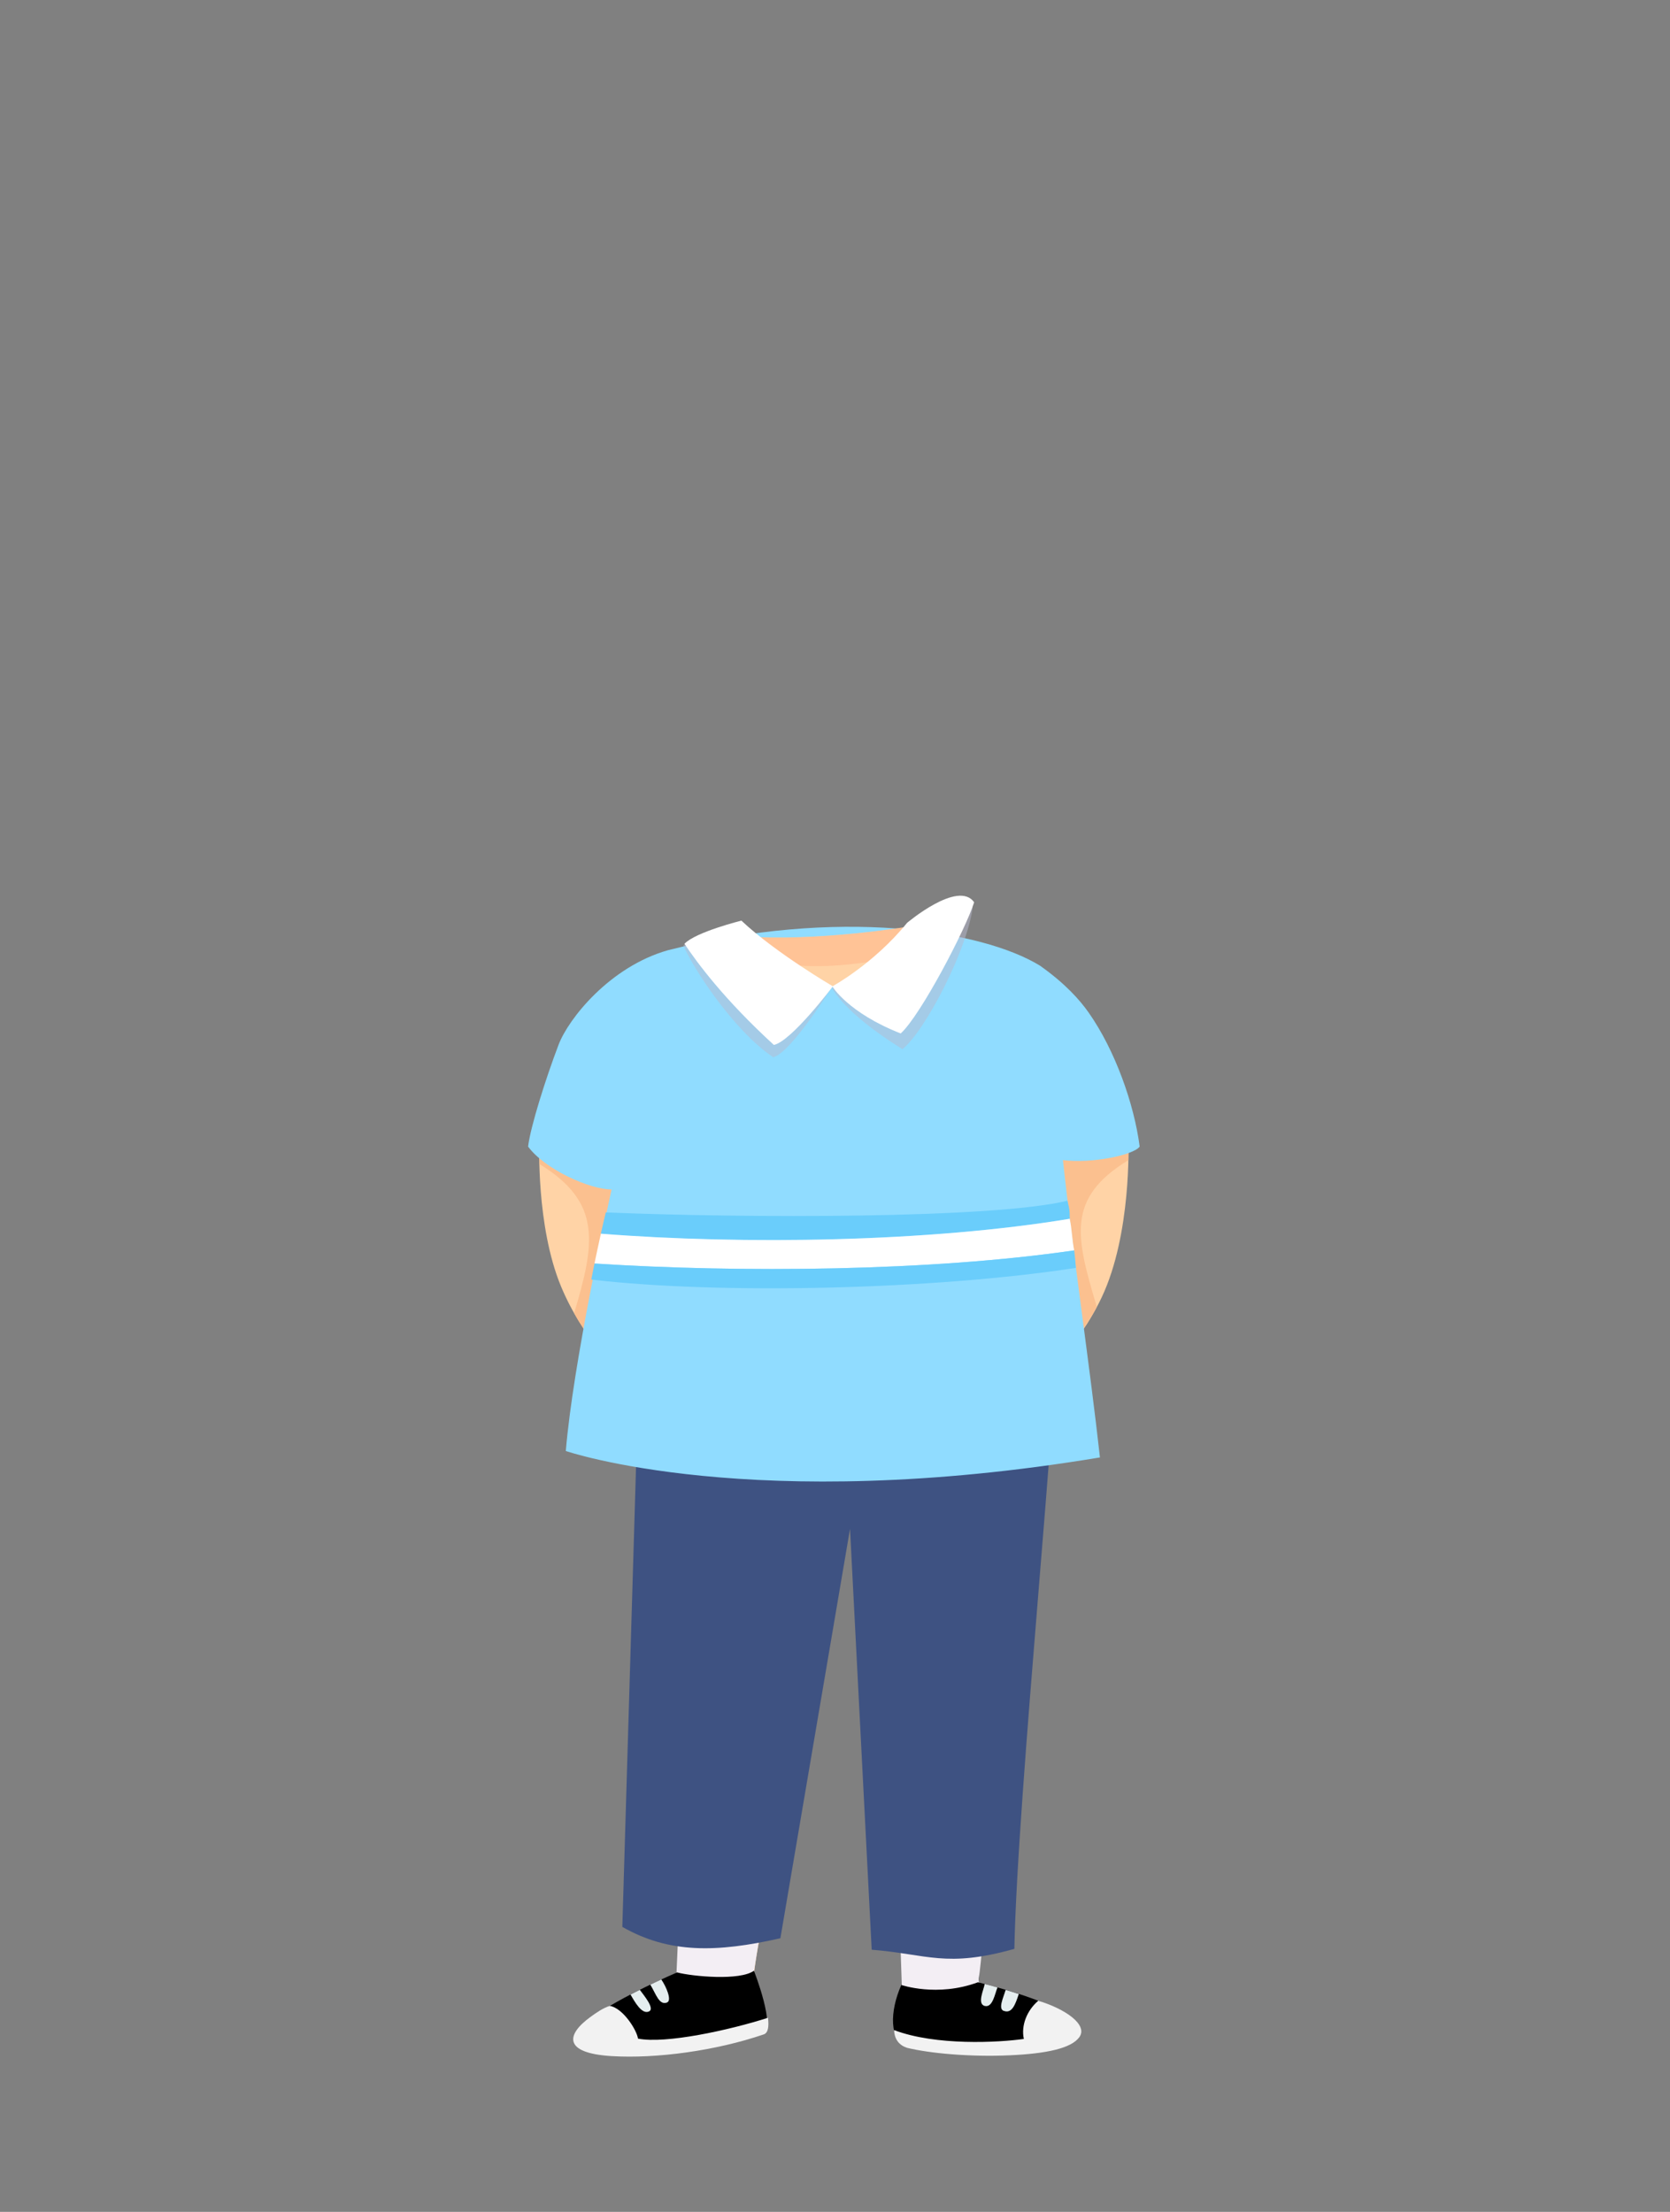 <svg width="370" height="490" viewBox="0 0 370 490" fill="none" xmlns="http://www.w3.org/2000/svg">
<rect x="0" y="0" width="370" height="490" fill="#808080" stroke="none"/>
<path d="M119.5 253C119.5 253 118.739 271.59 124.296 284.974C133.794 307.822 155.313 315.428 155.313 315.428C155.313 315.428 155.482 303.172 167.119 300.483L149.571 278.869L148.617 253.065C148.617 253.065 134.323 246.597 119.5 253Z" fill="#FFD3A6"/>
<path d="M119.551 257.896C119.551 254.896 119.691 253.906 120.051 251.896L139.211 259.288C139.211 259.288 130.943 296.628 130.711 296.396C130.479 296.164 128.211 292.896 127.211 290.896C131.833 275.389 133.394 266.379 119.551 257.896Z" fill="#FBC08F"/>
<path d="M250 253C250 253 250.749 273.343 244.084 287.411C233.463 309.798 213.144 314.076 213.144 314.076C213.144 314.076 213.668 303.038 202 300.513L220.779 278.839L222.642 251.951C222.642 251.951 235.084 246.805 250 253Z" fill="#FFD3A6"/>
<path d="M250 257C250 254 250.36 252.51 250 250.5L231 257.892C231 257.892 239.268 295.232 239.5 295C239.732 294.768 242 291.5 243 289.5C238.378 273.992 236.157 265.483 250 257Z" fill="#FBC08F"/>
<path d="M221.009 385.611C221.009 385.611 217.702 434.585 216.87 437.976C216.049 441.378 224.169 445.631 228.937 450.502C231.67 453.296 223.741 456.113 218.523 454.555C211.652 452.501 203.882 451.297 200.913 450.104C197.944 448.911 198.517 443.742 201.149 440.108C203.139 437.347 191.331 394.005 191.714 382.717L221.009 385.611Z" fill="#F3EEF4"/>
<path d="M147.35 385.611C147.35 385.611 150.656 434.585 151.488 437.976C152.309 441.378 144.19 445.631 139.421 450.502C136.689 453.296 144.617 456.113 149.835 454.555C156.706 452.501 164.477 451.297 167.446 450.104C170.414 448.911 169.841 443.742 167.209 440.108C165.219 437.347 177.027 394.005 176.645 382.717L147.35 385.611Z" fill="#FFD3A6"/>
<path d="M221.375 399.372L216.397 439.75C216.397 439.75 206.757 444.861 199.828 440.581L198.435 399.142C206.125 400.114 214.057 399.955 221.375 399.372Z" fill="#F3EEF4"/>
<path d="M216.639 439.131C216.639 439.131 243.145 445.392 239.021 451.123C237.257 453.581 231.833 454.66 223.623 455.049C214.893 455.456 206.088 454.766 201.11 453.546C196.931 452.149 197.116 445.516 199.698 439.733C199.698 439.733 207.63 442.474 216.639 439.149V439.131Z" fill="black"/>
<path d="M221.004 440.281C219.89 439.962 218.905 439.697 218.162 439.52C218.014 440.652 216.379 443.959 218.199 444.384C219.964 444.808 220.447 441.554 221.004 440.281Z" fill="#E5EEEF"/>
<path d="M222.378 445.462C224.161 446.152 224.923 444.171 225.722 441.731C224.719 441.395 223.734 441.094 222.806 440.829C222.285 442.597 221.097 444.985 222.378 445.48V445.462Z" fill="#E5EEEF"/>
<path d="M151.322 397C150.616 425.988 149.502 441.641 150.003 436.954C150.003 436.954 155.631 440.297 166.888 437.715C166.888 437.715 170.138 417.534 173.166 397.761C165.922 397.654 158.529 397.336 151.322 397Z" fill="#F3EEF4"/>
<path d="M150.022 436.953C150.022 436.953 137.707 442.171 130.964 447.053C125.912 450.749 124.946 454.41 135.682 455.082C145.638 455.701 158.307 454.233 168.913 450.608C172.126 449.511 167.037 436.582 167.037 436.582C163.935 438.828 153.496 437.856 150.004 436.953H150.022Z" fill="black"/>
<path d="M139.695 441.853C140.605 443.427 142.24 446.434 143.856 445.567C145.026 444.931 142.853 442.278 141.757 440.81C141.088 441.146 140.401 441.499 139.695 441.853Z" fill="#E5EEEF"/>
<path d="M147.793 443.604C148.908 443.179 147.645 440.155 146.511 438.51C145.768 438.846 144.951 439.235 144.078 439.66C145.36 441.765 146.028 444.294 147.793 443.622V443.604Z" fill="#E5EEEF"/>
<path d="M141.479 305.72C208.38 311.839 233.514 299.601 233.514 299.601C235.066 303.412 225.361 397.827 224.742 431.736C209.595 435.988 205.512 432.918 193.131 431.923L188.329 338.679L172.9 429.383C158.832 432.575 148.227 432.796 137.881 426.865L141.491 305.72H141.479Z" fill="#3E5282"/>
<path d="M243.699 322.871C241.544 303.321 237.686 277.337 235.5 257C241.934 257.832 251.238 255.857 252.5 254C251.284 244.611 247.086 232.713 241.221 224.35C239.251 221.542 236.034 217.903 230.431 213.936C217.5 206 185.5 201 148 210.5C135.101 214.155 125.943 225.687 123.758 231.436C120.894 238.967 117.554 249.514 117 254C120.648 259.006 130.667 263.53 135.5 263.5C134.469 268.224 126.975 302.058 125.358 321.445C125.358 321.445 166.781 335.661 243.684 322.871H243.699Z" fill="#90DCFF"/>
<path d="M230.031 443.234C227.468 445.428 226.205 448.753 226.836 451.689C221.282 452.484 207.314 453.245 198.082 449.725C198.194 451.883 199.271 453.086 200.943 453.652C205.902 454.872 215.004 455.721 223.734 455.314C231.944 454.943 237.349 453.758 239.133 451.299C241.12 448.54 235.994 445.038 230.05 443.234H230.031Z" fill="#F2F2F2"/>
<path d="M141.348 451.598C141.088 449.74 138.06 444.877 135.107 444.364C133.621 444.824 132.042 445.92 130.816 446.822C125.448 450.713 124.705 454.817 135.441 455.489C145.397 456.108 158.622 454.304 169.229 450.678C170.213 450.342 170.38 448.874 170.157 446.999C161.613 449.74 147.459 452.836 141.348 451.615V451.598Z" fill="#F2F2F2"/>
<path d="M237 270C237 268 236.995 268.11 236.5 266C220 270 165.232 269.869 134.216 268.588C133.834 270.179 133.463 271.758 133.114 273.327C164.793 275.823 205.939 275.147 237 270Z" fill="#6ACDFB"/>
<path d="M133.126 273.315C132.631 275.547 132.159 277.756 131.709 279.91C163.916 281.986 205.972 281.65 238 277C237.516 274.758 237.495 272.22 237 270C205.939 275.147 164.805 275.801 133.126 273.304V273.315Z" fill="white"/>
<path d="M238.366 280.876C238.366 280.535 238.055 277.257 238 277C205.972 281.661 163.905 281.986 131.709 279.91C131.461 281.102 131.225 282.295 131 283.466C159.586 286.824 207.08 285.703 238.366 280.876Z" fill="#6ACDFB"/>
<g clip-path="url(#clip0_660_24253)">
<path d="M164.189 207.386C164.189 207.386 172.966 214.543 184.517 218.539C190.553 216.742 201.777 205.188 201.777 205.188C201.777 205.188 181.071 208.751 164.189 207.386Z" fill="#FFD3A6"/>
<g style="mix-blend-mode:multiply" opacity="0.4">
<path d="M193.331 212.973C197.809 209.278 201.777 205.188 201.777 205.188C201.777 205.188 181.071 208.751 164.189 207.386C164.189 207.386 167.775 210.296 173.366 213.453C180.001 214.54 186.668 213.962 193.331 212.973Z" fill="#FFAA7E"/>
</g>
<g style="mix-blend-mode:multiply" opacity="0.5">
<path d="M164.904 204.878C164.904 204.878 153.887 206.74 151.402 209.451C153.479 214.333 162.432 228.219 171.296 234.204C175.188 233.375 184.398 218.502 184.398 218.502C184.398 218.502 172.497 212.284 164.904 204.878Z" fill="#B8B9CF"/>
</g>
<g style="mix-blend-mode:multiply" opacity="0.5">
<path d="M201.089 205.227C201.089 205.227 211.959 195.828 215.507 201.012C214.333 210.263 205.053 228.325 199.942 232.427C186.541 224.072 184.283 218.732 184.283 218.732C184.283 218.732 193.689 214.622 201.089 205.227Z" fill="#B8B9CF"/>
</g>
<path d="M164.277 203.944C164.277 203.944 154.145 206.455 151.646 209.079C154.492 213.321 160.419 221.381 171.454 231.485C175.348 230.673 184.529 218.502 184.529 218.502C184.529 218.502 171.852 211.103 164.258 203.946L164.277 203.944Z" fill="white"/>
<path d="M200.922 204.481C200.922 204.481 212.283 194.855 215.826 199.879C214.057 205.638 203.957 224.99 199.555 228.942C187.899 224.371 184.401 218.519 184.401 218.519C184.401 218.519 193.498 213.593 200.924 204.499L200.922 204.481Z" fill="white"/>
</g>
<defs>
<clipPath id="clip0_660_24253">
<rect width="68.786" height="38.349" fill="white" transform="translate(151 198)"/>
</clipPath>
</defs>
</svg>
